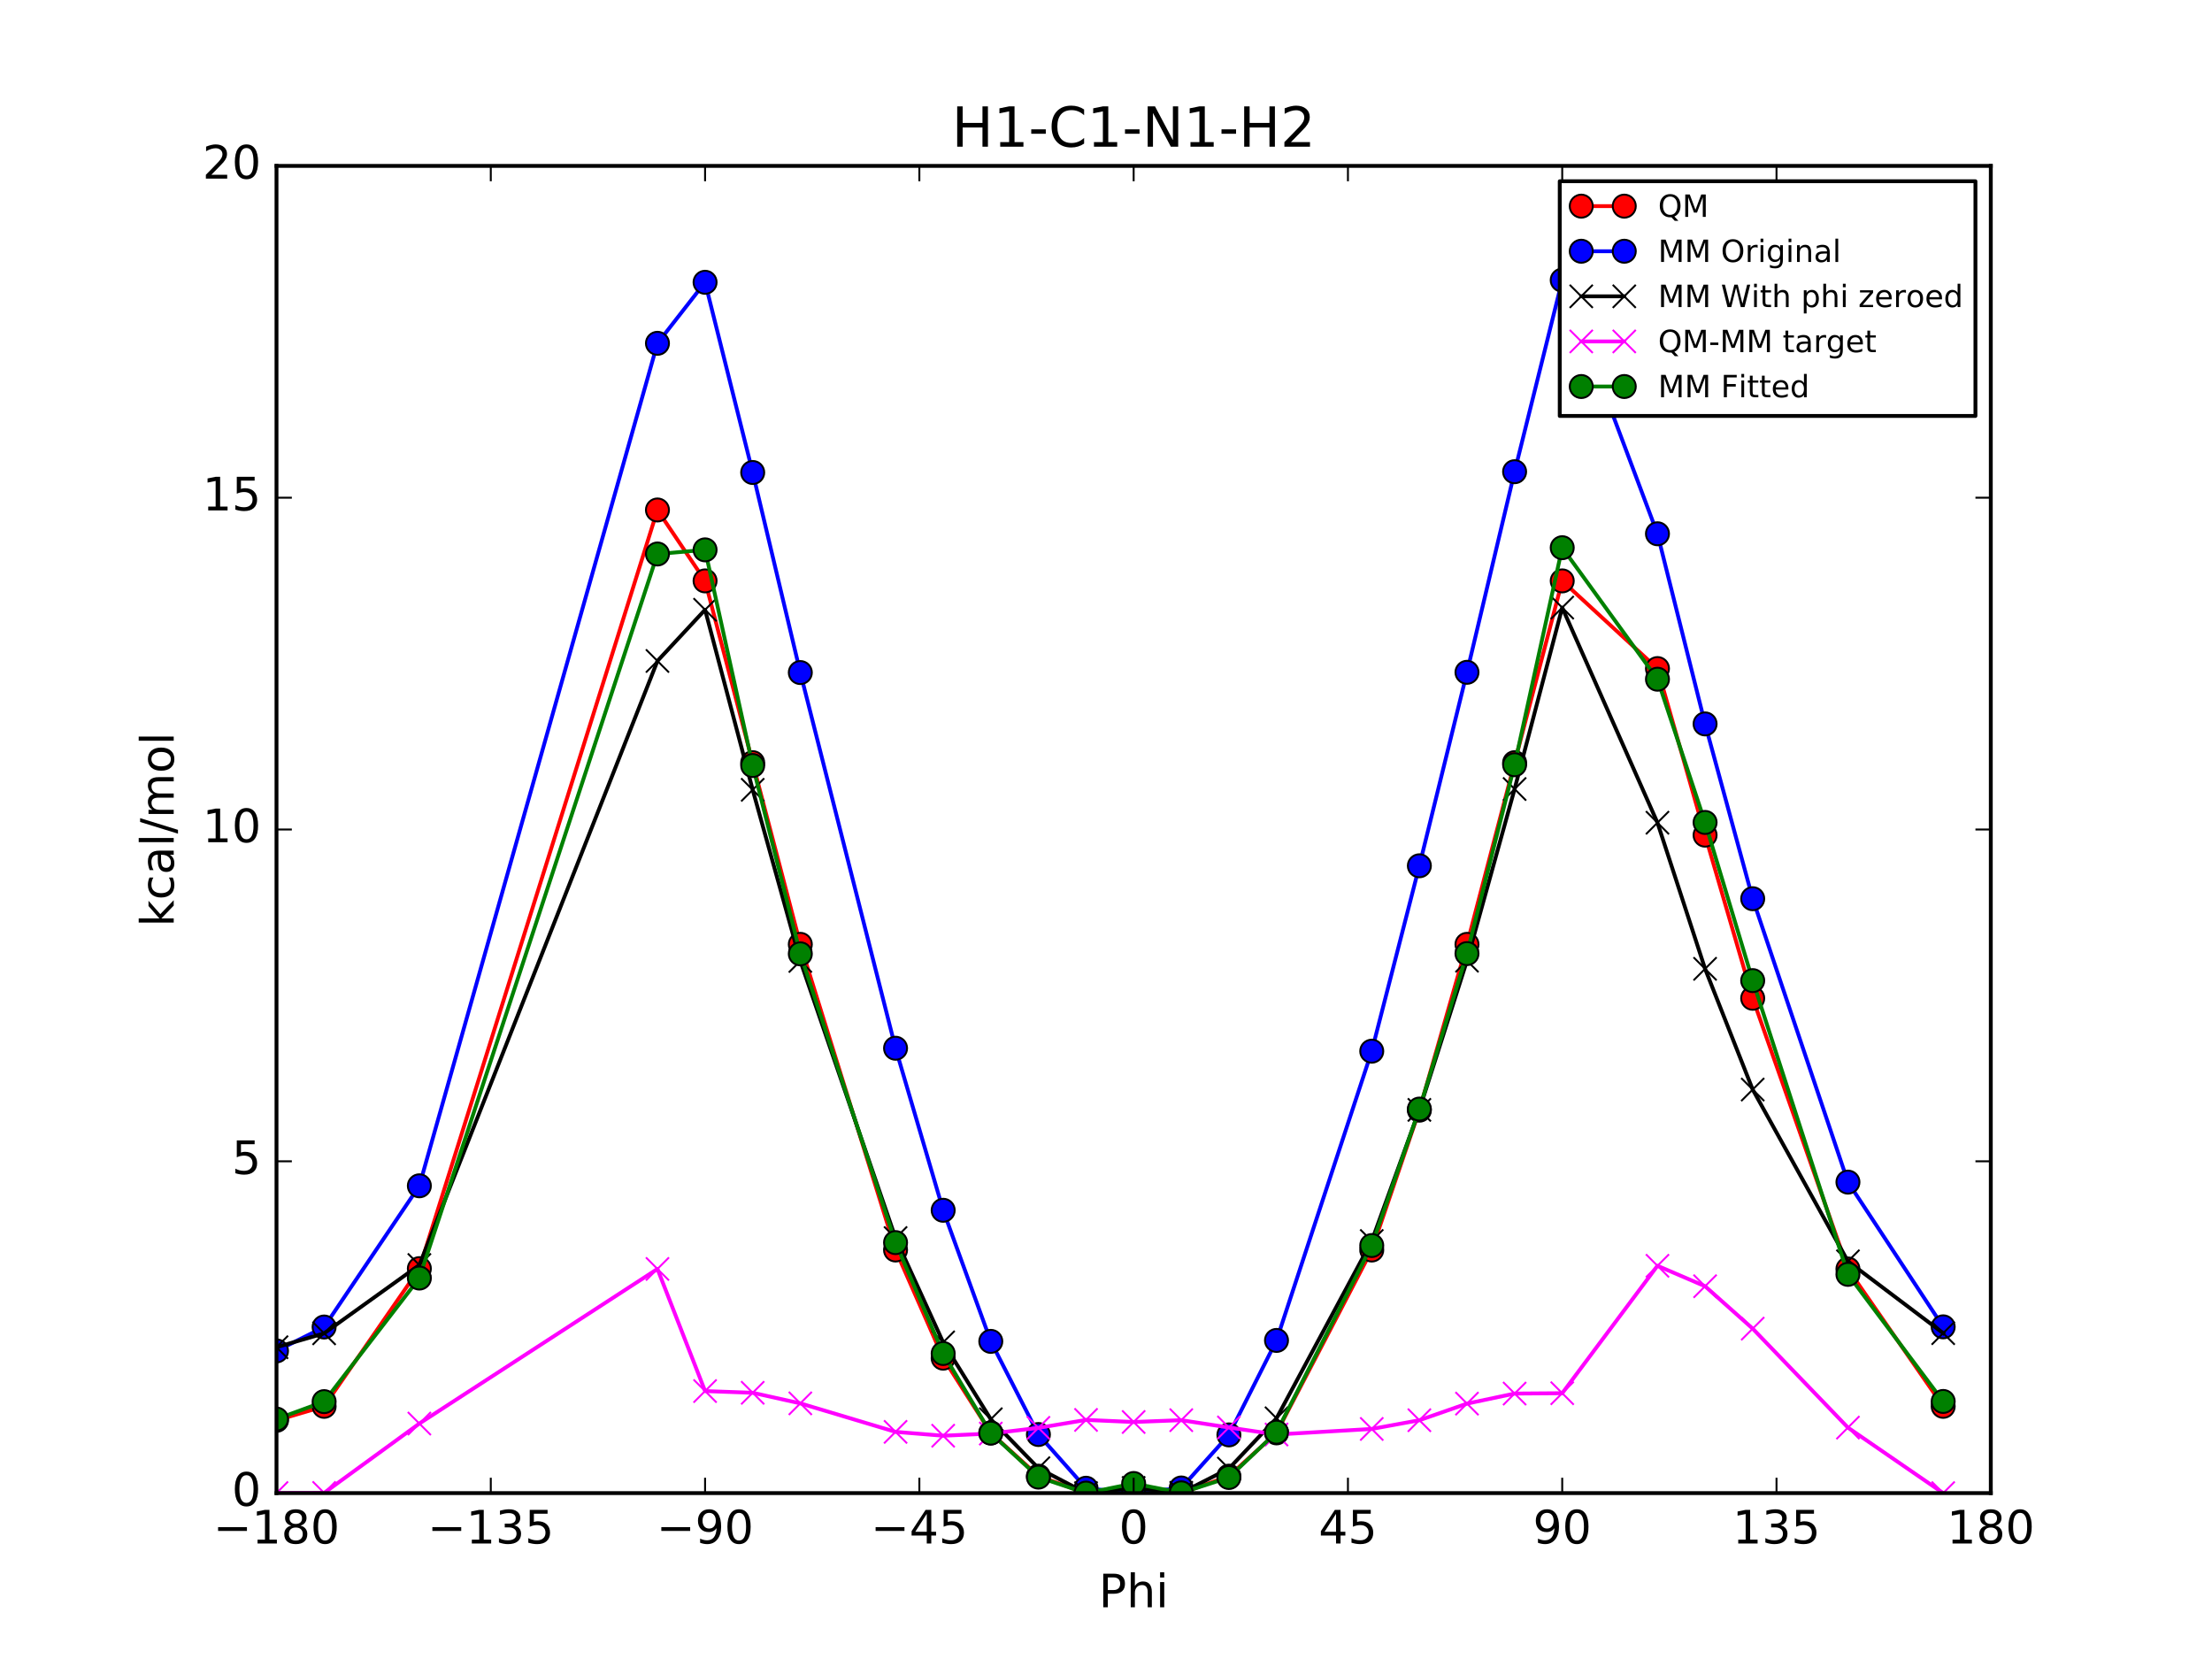 <?xml version="1.0" encoding="utf-8" standalone="no"?>
<!DOCTYPE svg PUBLIC "-//W3C//DTD SVG 1.1//EN"
  "http://www.w3.org/Graphics/SVG/1.1/DTD/svg11.dtd">
<!-- Created with matplotlib (http://matplotlib.org/) -->
<svg height="432pt" version="1.1" viewBox="0 0 576 432" width="576pt" xmlns="http://www.w3.org/2000/svg" xmlns:xlink="http://www.w3.org/1999/xlink">
 <defs>
  <style type="text/css">
*{stroke-linecap:butt;stroke-linejoin:round;stroke-miterlimit:100000;}
  </style>
 </defs>
 <g id="figure_1">
  <g id="patch_1">
   <path d="M 0 432 
L 576 432 
L 576 0 
L 0 0 
z
" style="fill:#ffffff;"/>
  </g>
  <g id="axes_1">
   <g id="patch_2">
    <path d="M 72 388.8 
L 518.4 388.8 
L 518.4 43.2 
L 72 43.2 
z
" style="fill:#ffffff;"/>
   </g>
   <g id="line2d_1">
    <path clip-path="url(#p1dbfffe8c0)" d="M 72 369.857 
L 84.4 366.207 
L 109.2 330.35 
L 171.2 132.796 
L 183.6 151.264 
L 196 198.597 
L 208.4 245.908 
L 233.2 325.498 
L 245.6 353.663 
L 258 373.119 
L 270.4 384.389 
L 282.8 388.799 
L 295.2 387.989 
L 307.6 388.8 
L 320 384.388 
L 332.4 373.119 
L 357.2 325.505 
L 369.6 289.088 
L 382 245.909 
L 394.4 198.597 
L 406.8 151.265 
L 431.6 174.097 
L 444 217.469 
L 456.4 259.947 
L 481.2 330.441 
L 506 366.207 
" style="fill:none;stroke:#ff0000;stroke-linecap:square;"/>
    <defs>
     <path d="M 0 3 
C 0.796 3 1.559 2.684 2.121 2.121 
C 2.684 1.559 3 0.796 3 0 
C 3 -0.796 2.684 -1.559 2.121 -2.121 
C 1.559 -2.684 0.796 -3 0 -3 
C -0.796 -3 -1.559 -2.684 -2.121 -2.121 
C -2.684 -1.559 -3 -0.796 -3 0 
C -3 0.796 -2.684 1.559 -2.121 2.121 
C -1.559 2.684 -0.796 3 0 3 
z
" id="m403d4236dc" style="stroke:#000000;stroke-width:0.5;"/>
    </defs>
    <g clip-path="url(#p1dbfffe8c0)">
     <use style="fill:#ff0000;stroke:#000000;stroke-width:0.5;" x="72" xlink:href="#m403d4236dc" y="369.857"/>
     <use style="fill:#ff0000;stroke:#000000;stroke-width:0.5;" x="84.4" xlink:href="#m403d4236dc" y="366.207"/>
     <use style="fill:#ff0000;stroke:#000000;stroke-width:0.5;" x="109.2" xlink:href="#m403d4236dc" y="330.35"/>
     <use style="fill:#ff0000;stroke:#000000;stroke-width:0.5;" x="171.2" xlink:href="#m403d4236dc" y="132.796"/>
     <use style="fill:#ff0000;stroke:#000000;stroke-width:0.5;" x="183.6" xlink:href="#m403d4236dc" y="151.264"/>
     <use style="fill:#ff0000;stroke:#000000;stroke-width:0.5;" x="196" xlink:href="#m403d4236dc" y="198.597"/>
     <use style="fill:#ff0000;stroke:#000000;stroke-width:0.5;" x="208.4" xlink:href="#m403d4236dc" y="245.908"/>
     <use style="fill:#ff0000;stroke:#000000;stroke-width:0.5;" x="233.2" xlink:href="#m403d4236dc" y="325.498"/>
     <use style="fill:#ff0000;stroke:#000000;stroke-width:0.5;" x="245.6" xlink:href="#m403d4236dc" y="353.663"/>
     <use style="fill:#ff0000;stroke:#000000;stroke-width:0.5;" x="258" xlink:href="#m403d4236dc" y="373.119"/>
     <use style="fill:#ff0000;stroke:#000000;stroke-width:0.5;" x="270.4" xlink:href="#m403d4236dc" y="384.389"/>
     <use style="fill:#ff0000;stroke:#000000;stroke-width:0.5;" x="282.8" xlink:href="#m403d4236dc" y="388.799"/>
     <use style="fill:#ff0000;stroke:#000000;stroke-width:0.5;" x="295.2" xlink:href="#m403d4236dc" y="387.989"/>
     <use style="fill:#ff0000;stroke:#000000;stroke-width:0.5;" x="307.6" xlink:href="#m403d4236dc" y="388.8"/>
     <use style="fill:#ff0000;stroke:#000000;stroke-width:0.5;" x="320" xlink:href="#m403d4236dc" y="384.388"/>
     <use style="fill:#ff0000;stroke:#000000;stroke-width:0.5;" x="332.4" xlink:href="#m403d4236dc" y="373.119"/>
     <use style="fill:#ff0000;stroke:#000000;stroke-width:0.5;" x="357.2" xlink:href="#m403d4236dc" y="325.505"/>
     <use style="fill:#ff0000;stroke:#000000;stroke-width:0.5;" x="369.6" xlink:href="#m403d4236dc" y="289.088"/>
     <use style="fill:#ff0000;stroke:#000000;stroke-width:0.5;" x="382" xlink:href="#m403d4236dc" y="245.909"/>
     <use style="fill:#ff0000;stroke:#000000;stroke-width:0.5;" x="394.4" xlink:href="#m403d4236dc" y="198.597"/>
     <use style="fill:#ff0000;stroke:#000000;stroke-width:0.5;" x="406.8" xlink:href="#m403d4236dc" y="151.265"/>
     <use style="fill:#ff0000;stroke:#000000;stroke-width:0.5;" x="431.6" xlink:href="#m403d4236dc" y="174.097"/>
     <use style="fill:#ff0000;stroke:#000000;stroke-width:0.5;" x="444" xlink:href="#m403d4236dc" y="217.469"/>
     <use style="fill:#ff0000;stroke:#000000;stroke-width:0.5;" x="456.4" xlink:href="#m403d4236dc" y="259.947"/>
     <use style="fill:#ff0000;stroke:#000000;stroke-width:0.5;" x="481.2" xlink:href="#m403d4236dc" y="330.441"/>
     <use style="fill:#ff0000;stroke:#000000;stroke-width:0.5;" x="506" xlink:href="#m403d4236dc" y="366.207"/>
    </g>
   </g>
   <g id="line2d_2">
    <path clip-path="url(#p1dbfffe8c0)" d="M 72 351.775 
L 84.4 345.552 
L 109.2 308.781 
L 171.2 89.398 
L 183.6 73.506 
L 196 123.034 
L 208.4 175.131 
L 233.2 272.959 
L 245.6 315.153 
L 258 349.29 
L 270.4 373.545 
L 282.8 387.532 
L 295.2 388.8 
L 307.6 387.468 
L 320 373.645 
L 332.4 349.044 
L 357.2 273.724 
L 369.6 225.449 
L 382 175.065 
L 394.4 122.832 
L 406.8 72.948 
L 431.6 138.991 
L 444 188.507 
L 456.4 234.022 
L 481.2 307.82 
L 506 345.508 
" style="fill:none;stroke:#0000ff;stroke-linecap:square;"/>
    <defs>
     <path d="M 0 3 
C 0.796 3 1.559 2.684 2.121 2.121 
C 2.684 1.559 3 0.796 3 0 
C 3 -0.796 2.684 -1.559 2.121 -2.121 
C 1.559 -2.684 0.796 -3 0 -3 
C -0.796 -3 -1.559 -2.684 -2.121 -2.121 
C -2.684 -1.559 -3 -0.796 -3 0 
C -3 0.796 -2.684 1.559 -2.121 2.121 
C -1.559 2.684 -0.796 3 0 3 
z
" id="mfca1632bc9" style="stroke:#000000;stroke-width:0.5;"/>
    </defs>
    <g clip-path="url(#p1dbfffe8c0)">
     <use style="fill:#0000ff;stroke:#000000;stroke-width:0.5;" x="72" xlink:href="#mfca1632bc9" y="351.775"/>
     <use style="fill:#0000ff;stroke:#000000;stroke-width:0.5;" x="84.4" xlink:href="#mfca1632bc9" y="345.552"/>
     <use style="fill:#0000ff;stroke:#000000;stroke-width:0.5;" x="109.2" xlink:href="#mfca1632bc9" y="308.781"/>
     <use style="fill:#0000ff;stroke:#000000;stroke-width:0.5;" x="171.2" xlink:href="#mfca1632bc9" y="89.398"/>
     <use style="fill:#0000ff;stroke:#000000;stroke-width:0.5;" x="183.6" xlink:href="#mfca1632bc9" y="73.506"/>
     <use style="fill:#0000ff;stroke:#000000;stroke-width:0.5;" x="196" xlink:href="#mfca1632bc9" y="123.034"/>
     <use style="fill:#0000ff;stroke:#000000;stroke-width:0.5;" x="208.4" xlink:href="#mfca1632bc9" y="175.131"/>
     <use style="fill:#0000ff;stroke:#000000;stroke-width:0.5;" x="233.2" xlink:href="#mfca1632bc9" y="272.959"/>
     <use style="fill:#0000ff;stroke:#000000;stroke-width:0.5;" x="245.6" xlink:href="#mfca1632bc9" y="315.153"/>
     <use style="fill:#0000ff;stroke:#000000;stroke-width:0.5;" x="258" xlink:href="#mfca1632bc9" y="349.29"/>
     <use style="fill:#0000ff;stroke:#000000;stroke-width:0.5;" x="270.4" xlink:href="#mfca1632bc9" y="373.545"/>
     <use style="fill:#0000ff;stroke:#000000;stroke-width:0.5;" x="282.8" xlink:href="#mfca1632bc9" y="387.532"/>
     <use style="fill:#0000ff;stroke:#000000;stroke-width:0.5;" x="295.2" xlink:href="#mfca1632bc9" y="388.8"/>
     <use style="fill:#0000ff;stroke:#000000;stroke-width:0.5;" x="307.6" xlink:href="#mfca1632bc9" y="387.468"/>
     <use style="fill:#0000ff;stroke:#000000;stroke-width:0.5;" x="320" xlink:href="#mfca1632bc9" y="373.645"/>
     <use style="fill:#0000ff;stroke:#000000;stroke-width:0.5;" x="332.4" xlink:href="#mfca1632bc9" y="349.044"/>
     <use style="fill:#0000ff;stroke:#000000;stroke-width:0.5;" x="357.2" xlink:href="#mfca1632bc9" y="273.724"/>
     <use style="fill:#0000ff;stroke:#000000;stroke-width:0.5;" x="369.6" xlink:href="#mfca1632bc9" y="225.449"/>
     <use style="fill:#0000ff;stroke:#000000;stroke-width:0.5;" x="382" xlink:href="#mfca1632bc9" y="175.065"/>
     <use style="fill:#0000ff;stroke:#000000;stroke-width:0.5;" x="394.4" xlink:href="#mfca1632bc9" y="122.832"/>
     <use style="fill:#0000ff;stroke:#000000;stroke-width:0.5;" x="406.8" xlink:href="#mfca1632bc9" y="72.948"/>
     <use style="fill:#0000ff;stroke:#000000;stroke-width:0.5;" x="431.6" xlink:href="#mfca1632bc9" y="138.991"/>
     <use style="fill:#0000ff;stroke:#000000;stroke-width:0.5;" x="444" xlink:href="#mfca1632bc9" y="188.507"/>
     <use style="fill:#0000ff;stroke:#000000;stroke-width:0.5;" x="456.4" xlink:href="#mfca1632bc9" y="234.022"/>
     <use style="fill:#0000ff;stroke:#000000;stroke-width:0.5;" x="481.2" xlink:href="#mfca1632bc9" y="307.82"/>
     <use style="fill:#0000ff;stroke:#000000;stroke-width:0.5;" x="506" xlink:href="#mfca1632bc9" y="345.508"/>
    </g>
   </g>
   <g id="line2d_3">
    <path clip-path="url(#p1dbfffe8c0)" d="M 72 350.817 
L 84.4 347.198 
L 109.2 329.406 
L 171.2 172.112 
L 183.6 158.78 
L 196 205.666 
L 208.4 250.222 
L 233.2 322.388 
L 245.6 349.551 
L 258 369.57 
L 270.4 382.319 
L 282.8 388.8 
L 295.2 387.45 
L 307.6 388.736 
L 320 382.419 
L 332.4 369.324 
L 357.2 323.154 
L 369.6 289.01 
L 382 250.157 
L 394.4 205.463 
L 406.8 158.22 
L 431.6 214.232 
L 444 252.28 
L 456.4 283.718 
L 481.2 328.444 
L 506 347.153 
" style="fill:none;stroke:#000000;stroke-linecap:square;"/>
    <defs>
     <path d="M -3 3 
L 3 -3 
M -3 -3 
L 3 3 
" id="mbd83444521" style="stroke:#000000;stroke-width:0.5;"/>
    </defs>
    <g clip-path="url(#p1dbfffe8c0)">
     <use style="stroke:#000000;stroke-width:0.5;" x="72" xlink:href="#mbd83444521" y="350.817"/>
     <use style="stroke:#000000;stroke-width:0.5;" x="84.4" xlink:href="#mbd83444521" y="347.198"/>
     <use style="stroke:#000000;stroke-width:0.5;" x="109.2" xlink:href="#mbd83444521" y="329.406"/>
     <use style="stroke:#000000;stroke-width:0.5;" x="171.2" xlink:href="#mbd83444521" y="172.112"/>
     <use style="stroke:#000000;stroke-width:0.5;" x="183.6" xlink:href="#mbd83444521" y="158.78"/>
     <use style="stroke:#000000;stroke-width:0.5;" x="196" xlink:href="#mbd83444521" y="205.666"/>
     <use style="stroke:#000000;stroke-width:0.5;" x="208.4" xlink:href="#mbd83444521" y="250.222"/>
     <use style="stroke:#000000;stroke-width:0.5;" x="233.2" xlink:href="#mbd83444521" y="322.388"/>
     <use style="stroke:#000000;stroke-width:0.5;" x="245.6" xlink:href="#mbd83444521" y="349.551"/>
     <use style="stroke:#000000;stroke-width:0.5;" x="258" xlink:href="#mbd83444521" y="369.57"/>
     <use style="stroke:#000000;stroke-width:0.5;" x="270.4" xlink:href="#mbd83444521" y="382.319"/>
     <use style="stroke:#000000;stroke-width:0.5;" x="282.8" xlink:href="#mbd83444521" y="388.8"/>
     <use style="stroke:#000000;stroke-width:0.5;" x="295.2" xlink:href="#mbd83444521" y="387.45"/>
     <use style="stroke:#000000;stroke-width:0.5;" x="307.6" xlink:href="#mbd83444521" y="388.736"/>
     <use style="stroke:#000000;stroke-width:0.5;" x="320" xlink:href="#mbd83444521" y="382.419"/>
     <use style="stroke:#000000;stroke-width:0.5;" x="332.4" xlink:href="#mbd83444521" y="369.324"/>
     <use style="stroke:#000000;stroke-width:0.5;" x="357.2" xlink:href="#mbd83444521" y="323.154"/>
     <use style="stroke:#000000;stroke-width:0.5;" x="369.6" xlink:href="#mbd83444521" y="289.01"/>
     <use style="stroke:#000000;stroke-width:0.5;" x="382" xlink:href="#mbd83444521" y="250.157"/>
     <use style="stroke:#000000;stroke-width:0.5;" x="394.4" xlink:href="#mbd83444521" y="205.463"/>
     <use style="stroke:#000000;stroke-width:0.5;" x="406.8" xlink:href="#mbd83444521" y="158.22"/>
     <use style="stroke:#000000;stroke-width:0.5;" x="431.6" xlink:href="#mbd83444521" y="214.232"/>
     <use style="stroke:#000000;stroke-width:0.5;" x="444" xlink:href="#mbd83444521" y="252.28"/>
     <use style="stroke:#000000;stroke-width:0.5;" x="456.4" xlink:href="#mbd83444521" y="283.718"/>
     <use style="stroke:#000000;stroke-width:0.5;" x="481.2" xlink:href="#mbd83444521" y="328.444"/>
     <use style="stroke:#000000;stroke-width:0.5;" x="506" xlink:href="#mbd83444521" y="347.153"/>
    </g>
   </g>
   <g id="line2d_4">
    <path clip-path="url(#p1dbfffe8c0)" d="M 72 388.786 
L 84.4 388.756 
L 109.2 370.69 
L 171.2 330.43 
L 183.6 362.231 
L 196 362.677 
L 208.4 365.432 
L 233.2 372.856 
L 245.6 373.858 
L 258 373.296 
L 270.4 371.816 
L 282.8 369.745 
L 295.2 370.285 
L 307.6 369.811 
L 320 371.715 
L 332.4 373.542 
L 357.2 372.097 
L 369.6 369.823 
L 382 365.499 
L 394.4 362.881 
L 406.8 362.791 
L 431.6 329.61 
L 444 334.934 
L 456.4 345.975 
L 481.2 371.744 
L 506 388.8 
" style="fill:none;stroke:#ff00ff;stroke-linecap:square;"/>
    <defs>
     <path d="M -3 3 
L 3 -3 
M -3 -3 
L 3 3 
" id="m1d56e1fe4a" style="stroke:#ff00ff;stroke-width:0.5;"/>
    </defs>
    <g clip-path="url(#p1dbfffe8c0)">
     <use style="fill:#ff00ff;stroke:#ff00ff;stroke-width:0.5;" x="72" xlink:href="#m1d56e1fe4a" y="388.786"/>
     <use style="fill:#ff00ff;stroke:#ff00ff;stroke-width:0.5;" x="84.4" xlink:href="#m1d56e1fe4a" y="388.756"/>
     <use style="fill:#ff00ff;stroke:#ff00ff;stroke-width:0.5;" x="109.2" xlink:href="#m1d56e1fe4a" y="370.69"/>
     <use style="fill:#ff00ff;stroke:#ff00ff;stroke-width:0.5;" x="171.2" xlink:href="#m1d56e1fe4a" y="330.43"/>
     <use style="fill:#ff00ff;stroke:#ff00ff;stroke-width:0.5;" x="183.6" xlink:href="#m1d56e1fe4a" y="362.231"/>
     <use style="fill:#ff00ff;stroke:#ff00ff;stroke-width:0.5;" x="196" xlink:href="#m1d56e1fe4a" y="362.677"/>
     <use style="fill:#ff00ff;stroke:#ff00ff;stroke-width:0.5;" x="208.4" xlink:href="#m1d56e1fe4a" y="365.432"/>
     <use style="fill:#ff00ff;stroke:#ff00ff;stroke-width:0.5;" x="233.2" xlink:href="#m1d56e1fe4a" y="372.856"/>
     <use style="fill:#ff00ff;stroke:#ff00ff;stroke-width:0.5;" x="245.6" xlink:href="#m1d56e1fe4a" y="373.858"/>
     <use style="fill:#ff00ff;stroke:#ff00ff;stroke-width:0.5;" x="258" xlink:href="#m1d56e1fe4a" y="373.296"/>
     <use style="fill:#ff00ff;stroke:#ff00ff;stroke-width:0.5;" x="270.4" xlink:href="#m1d56e1fe4a" y="371.816"/>
     <use style="fill:#ff00ff;stroke:#ff00ff;stroke-width:0.5;" x="282.8" xlink:href="#m1d56e1fe4a" y="369.745"/>
     <use style="fill:#ff00ff;stroke:#ff00ff;stroke-width:0.5;" x="295.2" xlink:href="#m1d56e1fe4a" y="370.285"/>
     <use style="fill:#ff00ff;stroke:#ff00ff;stroke-width:0.5;" x="307.6" xlink:href="#m1d56e1fe4a" y="369.811"/>
     <use style="fill:#ff00ff;stroke:#ff00ff;stroke-width:0.5;" x="320" xlink:href="#m1d56e1fe4a" y="371.715"/>
     <use style="fill:#ff00ff;stroke:#ff00ff;stroke-width:0.5;" x="332.4" xlink:href="#m1d56e1fe4a" y="373.542"/>
     <use style="fill:#ff00ff;stroke:#ff00ff;stroke-width:0.5;" x="357.2" xlink:href="#m1d56e1fe4a" y="372.097"/>
     <use style="fill:#ff00ff;stroke:#ff00ff;stroke-width:0.5;" x="369.6" xlink:href="#m1d56e1fe4a" y="369.823"/>
     <use style="fill:#ff00ff;stroke:#ff00ff;stroke-width:0.5;" x="382" xlink:href="#m1d56e1fe4a" y="365.499"/>
     <use style="fill:#ff00ff;stroke:#ff00ff;stroke-width:0.5;" x="394.4" xlink:href="#m1d56e1fe4a" y="362.881"/>
     <use style="fill:#ff00ff;stroke:#ff00ff;stroke-width:0.5;" x="406.8" xlink:href="#m1d56e1fe4a" y="362.791"/>
     <use style="fill:#ff00ff;stroke:#ff00ff;stroke-width:0.5;" x="431.6" xlink:href="#m1d56e1fe4a" y="329.61"/>
     <use style="fill:#ff00ff;stroke:#ff00ff;stroke-width:0.5;" x="444" xlink:href="#m1d56e1fe4a" y="334.934"/>
     <use style="fill:#ff00ff;stroke:#ff00ff;stroke-width:0.5;" x="456.4" xlink:href="#m1d56e1fe4a" y="345.975"/>
     <use style="fill:#ff00ff;stroke:#ff00ff;stroke-width:0.5;" x="481.2" xlink:href="#m1d56e1fe4a" y="371.744"/>
     <use style="fill:#ff00ff;stroke:#ff00ff;stroke-width:0.5;" x="506" xlink:href="#m1d56e1fe4a" y="388.8"/>
    </g>
   </g>
   <g id="line2d_5">
    <path clip-path="url(#p1dbfffe8c0)" d="M 72 369.524 
L 84.4 364.978 
L 109.2 332.803 
L 171.2 144.259 
L 183.6 143.181 
L 196 199.34 
L 208.4 248.379 
L 233.2 323.569 
L 245.6 352.453 
L 258 373.183 
L 270.4 384.636 
L 282.8 388.8 
L 295.2 386.301 
L 307.6 388.736 
L 320 384.737 
L 332.4 372.937 
L 357.2 324.335 
L 369.6 288.801 
L 382 248.313 
L 394.4 199.137 
L 406.8 142.621 
L 431.6 176.865 
L 444 214.161 
L 456.4 255.347 
L 481.2 331.841 
L 506 364.934 
" style="fill:none;stroke:#008000;stroke-linecap:square;"/>
    <defs>
     <path d="M 0 3 
C 0.796 3 1.559 2.684 2.121 2.121 
C 2.684 1.559 3 0.796 3 0 
C 3 -0.796 2.684 -1.559 2.121 -2.121 
C 1.559 -2.684 0.796 -3 0 -3 
C -0.796 -3 -1.559 -2.684 -2.121 -2.121 
C -2.684 -1.559 -3 -0.796 -3 0 
C -3 0.796 -2.684 1.559 -2.121 2.121 
C -1.559 2.684 -0.796 3 0 3 
z
" id="md5aa47983d" style="stroke:#000000;stroke-width:0.5;"/>
    </defs>
    <g clip-path="url(#p1dbfffe8c0)">
     <use style="fill:#008000;stroke:#000000;stroke-width:0.5;" x="72" xlink:href="#md5aa47983d" y="369.524"/>
     <use style="fill:#008000;stroke:#000000;stroke-width:0.5;" x="84.4" xlink:href="#md5aa47983d" y="364.978"/>
     <use style="fill:#008000;stroke:#000000;stroke-width:0.5;" x="109.2" xlink:href="#md5aa47983d" y="332.803"/>
     <use style="fill:#008000;stroke:#000000;stroke-width:0.5;" x="171.2" xlink:href="#md5aa47983d" y="144.259"/>
     <use style="fill:#008000;stroke:#000000;stroke-width:0.5;" x="183.6" xlink:href="#md5aa47983d" y="143.181"/>
     <use style="fill:#008000;stroke:#000000;stroke-width:0.5;" x="196" xlink:href="#md5aa47983d" y="199.34"/>
     <use style="fill:#008000;stroke:#000000;stroke-width:0.5;" x="208.4" xlink:href="#md5aa47983d" y="248.379"/>
     <use style="fill:#008000;stroke:#000000;stroke-width:0.5;" x="233.2" xlink:href="#md5aa47983d" y="323.569"/>
     <use style="fill:#008000;stroke:#000000;stroke-width:0.5;" x="245.6" xlink:href="#md5aa47983d" y="352.453"/>
     <use style="fill:#008000;stroke:#000000;stroke-width:0.5;" x="258" xlink:href="#md5aa47983d" y="373.183"/>
     <use style="fill:#008000;stroke:#000000;stroke-width:0.5;" x="270.4" xlink:href="#md5aa47983d" y="384.636"/>
     <use style="fill:#008000;stroke:#000000;stroke-width:0.5;" x="282.8" xlink:href="#md5aa47983d" y="388.8"/>
     <use style="fill:#008000;stroke:#000000;stroke-width:0.5;" x="295.2" xlink:href="#md5aa47983d" y="386.301"/>
     <use style="fill:#008000;stroke:#000000;stroke-width:0.5;" x="307.6" xlink:href="#md5aa47983d" y="388.736"/>
     <use style="fill:#008000;stroke:#000000;stroke-width:0.5;" x="320" xlink:href="#md5aa47983d" y="384.737"/>
     <use style="fill:#008000;stroke:#000000;stroke-width:0.5;" x="332.4" xlink:href="#md5aa47983d" y="372.937"/>
     <use style="fill:#008000;stroke:#000000;stroke-width:0.5;" x="357.2" xlink:href="#md5aa47983d" y="324.335"/>
     <use style="fill:#008000;stroke:#000000;stroke-width:0.5;" x="369.6" xlink:href="#md5aa47983d" y="288.801"/>
     <use style="fill:#008000;stroke:#000000;stroke-width:0.5;" x="382" xlink:href="#md5aa47983d" y="248.313"/>
     <use style="fill:#008000;stroke:#000000;stroke-width:0.5;" x="394.4" xlink:href="#md5aa47983d" y="199.137"/>
     <use style="fill:#008000;stroke:#000000;stroke-width:0.5;" x="406.8" xlink:href="#md5aa47983d" y="142.621"/>
     <use style="fill:#008000;stroke:#000000;stroke-width:0.5;" x="431.6" xlink:href="#md5aa47983d" y="176.865"/>
     <use style="fill:#008000;stroke:#000000;stroke-width:0.5;" x="444" xlink:href="#md5aa47983d" y="214.161"/>
     <use style="fill:#008000;stroke:#000000;stroke-width:0.5;" x="456.4" xlink:href="#md5aa47983d" y="255.347"/>
     <use style="fill:#008000;stroke:#000000;stroke-width:0.5;" x="481.2" xlink:href="#md5aa47983d" y="331.841"/>
     <use style="fill:#008000;stroke:#000000;stroke-width:0.5;" x="506" xlink:href="#md5aa47983d" y="364.934"/>
    </g>
   </g>
   <g id="patch_3">
    <path d="M 518.4 388.8 
L 518.4 43.2 
" style="fill:none;stroke:#000000;stroke-linecap:square;stroke-linejoin:miter;"/>
   </g>
   <g id="patch_4">
    <path d="M 72 388.8 
L 72 43.2 
" style="fill:none;stroke:#000000;stroke-linecap:square;stroke-linejoin:miter;"/>
   </g>
   <g id="patch_5">
    <path d="M 72 43.2 
L 518.4 43.2 
" style="fill:none;stroke:#000000;stroke-linecap:square;stroke-linejoin:miter;"/>
   </g>
   <g id="patch_6">
    <path d="M 72 388.8 
L 518.4 388.8 
" style="fill:none;stroke:#000000;stroke-linecap:square;stroke-linejoin:miter;"/>
   </g>
   <g id="matplotlib.axis_1">
    <g id="xtick_1">
     <g id="line2d_6">
      <defs>
       <path d="M 0 0 
L 0 -4 
" id="mbd9bd51f71" style="stroke:#000000;stroke-width:0.5;"/>
      </defs>
      <g>
       <use style="stroke:#000000;stroke-width:0.5;" x="72.0" xlink:href="#mbd9bd51f71" y="388.8"/>
      </g>
     </g>
     <g id="line2d_7">
      <defs>
       <path d="M 0 0 
L 0 4 
" id="m9500b5d431" style="stroke:#000000;stroke-width:0.5;"/>
      </defs>
      <g>
       <use style="stroke:#000000;stroke-width:0.5;" x="72.0" xlink:href="#m9500b5d431" y="43.2"/>
      </g>
     </g>
     <g id="text_1">
      <!-- −180 -->
      <defs>
       <path d="M 31.781 34.625 
Q 24.75 34.625 20.719 30.859 
Q 16.703 27.094 16.703 20.516 
Q 16.703 13.922 20.719 10.156 
Q 24.75 6.391 31.781 6.391 
Q 38.812 6.391 42.859 10.172 
Q 46.922 13.969 46.922 20.516 
Q 46.922 27.094 42.891 30.859 
Q 38.875 34.625 31.781 34.625 
M 21.922 38.812 
Q 15.578 40.375 12.031 44.719 
Q 8.5 49.078 8.5 55.328 
Q 8.5 64.062 14.719 69.141 
Q 20.953 74.219 31.781 74.219 
Q 42.672 74.219 48.875 69.141 
Q 55.078 64.062 55.078 55.328 
Q 55.078 49.078 51.531 44.719 
Q 48 40.375 41.703 38.812 
Q 48.828 37.156 52.797 32.312 
Q 56.781 27.484 56.781 20.516 
Q 56.781 9.906 50.312 4.234 
Q 43.844 -1.422 31.781 -1.422 
Q 19.734 -1.422 13.25 4.234 
Q 6.781 9.906 6.781 20.516 
Q 6.781 27.484 10.781 32.312 
Q 14.797 37.156 21.922 38.812 
M 18.312 54.391 
Q 18.312 48.734 21.844 45.562 
Q 25.391 42.391 31.781 42.391 
Q 38.141 42.391 41.719 45.562 
Q 45.312 48.734 45.312 54.391 
Q 45.312 60.062 41.719 63.234 
Q 38.141 66.406 31.781 66.406 
Q 25.391 66.406 21.844 63.234 
Q 18.312 60.062 18.312 54.391 
" id="BitstreamVeraSans-Roman-38"/>
       <path d="M 10.594 35.5 
L 73.188 35.5 
L 73.188 27.203 
L 10.594 27.203 
z
" id="BitstreamVeraSans-Roman-2212"/>
       <path d="M 31.781 66.406 
Q 24.172 66.406 20.328 58.906 
Q 16.5 51.422 16.5 36.375 
Q 16.5 21.391 20.328 13.891 
Q 24.172 6.391 31.781 6.391 
Q 39.453 6.391 43.281 13.891 
Q 47.125 21.391 47.125 36.375 
Q 47.125 51.422 43.281 58.906 
Q 39.453 66.406 31.781 66.406 
M 31.781 74.219 
Q 44.047 74.219 50.516 64.516 
Q 56.984 54.828 56.984 36.375 
Q 56.984 17.969 50.516 8.266 
Q 44.047 -1.422 31.781 -1.422 
Q 19.531 -1.422 13.062 8.266 
Q 6.594 17.969 6.594 36.375 
Q 6.594 54.828 13.062 64.516 
Q 19.531 74.219 31.781 74.219 
" id="BitstreamVeraSans-Roman-30"/>
       <path d="M 12.406 8.297 
L 28.516 8.297 
L 28.516 63.922 
L 10.984 60.406 
L 10.984 69.391 
L 28.422 72.906 
L 38.281 72.906 
L 38.281 8.297 
L 54.391 8.297 
L 54.391 0 
L 12.406 0 
z
" id="BitstreamVeraSans-Roman-31"/>
      </defs>
      <g transform="translate(55.52 401.918)scale(0.12 -0.12)">
       <use xlink:href="#BitstreamVeraSans-Roman-2212"/>
       <use x="83.789" xlink:href="#BitstreamVeraSans-Roman-31"/>
       <use x="147.412" xlink:href="#BitstreamVeraSans-Roman-38"/>
       <use x="211.035" xlink:href="#BitstreamVeraSans-Roman-30"/>
      </g>
     </g>
    </g>
    <g id="xtick_2">
     <g id="line2d_8">
      <g>
       <use style="stroke:#000000;stroke-width:0.5;" x="127.8" xlink:href="#mbd9bd51f71" y="388.8"/>
      </g>
     </g>
     <g id="line2d_9">
      <g>
       <use style="stroke:#000000;stroke-width:0.5;" x="127.8" xlink:href="#m9500b5d431" y="43.2"/>
      </g>
     </g>
     <g id="text_2">
      <!-- −135 -->
      <defs>
       <path d="M 40.578 39.312 
Q 47.656 37.797 51.625 33 
Q 55.609 28.219 55.609 21.188 
Q 55.609 10.406 48.188 4.484 
Q 40.766 -1.422 27.094 -1.422 
Q 22.516 -1.422 17.656 -0.516 
Q 12.797 0.391 7.625 2.203 
L 7.625 11.719 
Q 11.719 9.328 16.594 8.109 
Q 21.484 6.891 26.812 6.891 
Q 36.078 6.891 40.938 10.547 
Q 45.797 14.203 45.797 21.188 
Q 45.797 27.641 41.281 31.266 
Q 36.766 34.906 28.719 34.906 
L 20.219 34.906 
L 20.219 43.016 
L 29.109 43.016 
Q 36.375 43.016 40.234 45.922 
Q 44.094 48.828 44.094 54.297 
Q 44.094 59.906 40.109 62.906 
Q 36.141 65.922 28.719 65.922 
Q 24.656 65.922 20.016 65.031 
Q 15.375 64.156 9.812 62.312 
L 9.812 71.094 
Q 15.438 72.656 20.344 73.438 
Q 25.25 74.219 29.594 74.219 
Q 40.828 74.219 47.359 69.109 
Q 53.906 64.016 53.906 55.328 
Q 53.906 49.266 50.438 45.094 
Q 46.969 40.922 40.578 39.312 
" id="BitstreamVeraSans-Roman-33"/>
       <path d="M 10.797 72.906 
L 49.516 72.906 
L 49.516 64.594 
L 19.828 64.594 
L 19.828 46.734 
Q 21.969 47.469 24.109 47.828 
Q 26.266 48.188 28.422 48.188 
Q 40.625 48.188 47.75 41.5 
Q 54.891 34.812 54.891 23.391 
Q 54.891 11.625 47.562 5.094 
Q 40.234 -1.422 26.906 -1.422 
Q 22.312 -1.422 17.547 -0.641 
Q 12.797 0.141 7.719 1.703 
L 7.719 11.625 
Q 12.109 9.234 16.797 8.062 
Q 21.484 6.891 26.703 6.891 
Q 35.156 6.891 40.078 11.328 
Q 45.016 15.766 45.016 23.391 
Q 45.016 31 40.078 35.438 
Q 35.156 39.891 26.703 39.891 
Q 22.75 39.891 18.812 39.016 
Q 14.891 38.141 10.797 36.281 
z
" id="BitstreamVeraSans-Roman-35"/>
      </defs>
      <g transform="translate(111.32 401.918)scale(0.12 -0.12)">
       <use xlink:href="#BitstreamVeraSans-Roman-2212"/>
       <use x="83.789" xlink:href="#BitstreamVeraSans-Roman-31"/>
       <use x="147.412" xlink:href="#BitstreamVeraSans-Roman-33"/>
       <use x="211.035" xlink:href="#BitstreamVeraSans-Roman-35"/>
      </g>
     </g>
    </g>
    <g id="xtick_3">
     <g id="line2d_10">
      <g>
       <use style="stroke:#000000;stroke-width:0.5;" x="183.6" xlink:href="#mbd9bd51f71" y="388.8"/>
      </g>
     </g>
     <g id="line2d_11">
      <g>
       <use style="stroke:#000000;stroke-width:0.5;" x="183.6" xlink:href="#m9500b5d431" y="43.2"/>
      </g>
     </g>
     <g id="text_3">
      <!-- −90 -->
      <defs>
       <path d="M 10.984 1.516 
L 10.984 10.5 
Q 14.703 8.734 18.5 7.812 
Q 22.312 6.891 25.984 6.891 
Q 35.75 6.891 40.891 13.453 
Q 46.047 20.016 46.781 33.406 
Q 43.953 29.203 39.594 26.953 
Q 35.25 24.703 29.984 24.703 
Q 19.047 24.703 12.672 31.312 
Q 6.297 37.938 6.297 49.422 
Q 6.297 60.641 12.938 67.422 
Q 19.578 74.219 30.609 74.219 
Q 43.266 74.219 49.922 64.516 
Q 56.594 54.828 56.594 36.375 
Q 56.594 19.141 48.406 8.859 
Q 40.234 -1.422 26.422 -1.422 
Q 22.703 -1.422 18.891 -0.688 
Q 15.094 0.047 10.984 1.516 
M 30.609 32.422 
Q 37.25 32.422 41.125 36.953 
Q 45.016 41.5 45.016 49.422 
Q 45.016 57.281 41.125 61.844 
Q 37.25 66.406 30.609 66.406 
Q 23.969 66.406 20.094 61.844 
Q 16.219 57.281 16.219 49.422 
Q 16.219 41.5 20.094 36.953 
Q 23.969 32.422 30.609 32.422 
" id="BitstreamVeraSans-Roman-39"/>
      </defs>
      <g transform="translate(170.937 401.918)scale(0.12 -0.12)">
       <use xlink:href="#BitstreamVeraSans-Roman-2212"/>
       <use x="83.789" xlink:href="#BitstreamVeraSans-Roman-39"/>
       <use x="147.412" xlink:href="#BitstreamVeraSans-Roman-30"/>
      </g>
     </g>
    </g>
    <g id="xtick_4">
     <g id="line2d_12">
      <g>
       <use style="stroke:#000000;stroke-width:0.5;" x="239.4" xlink:href="#mbd9bd51f71" y="388.8"/>
      </g>
     </g>
     <g id="line2d_13">
      <g>
       <use style="stroke:#000000;stroke-width:0.5;" x="239.4" xlink:href="#m9500b5d431" y="43.2"/>
      </g>
     </g>
     <g id="text_4">
      <!-- −45 -->
      <defs>
       <path d="M 37.797 64.312 
L 12.891 25.391 
L 37.797 25.391 
z
M 35.203 72.906 
L 47.609 72.906 
L 47.609 25.391 
L 58.016 25.391 
L 58.016 17.188 
L 47.609 17.188 
L 47.609 0 
L 37.797 0 
L 37.797 17.188 
L 4.891 17.188 
L 4.891 26.703 
z
" id="BitstreamVeraSans-Roman-34"/>
      </defs>
      <g transform="translate(226.737 401.918)scale(0.12 -0.12)">
       <use xlink:href="#BitstreamVeraSans-Roman-2212"/>
       <use x="83.789" xlink:href="#BitstreamVeraSans-Roman-34"/>
       <use x="147.412" xlink:href="#BitstreamVeraSans-Roman-35"/>
      </g>
     </g>
    </g>
    <g id="xtick_5">
     <g id="line2d_14">
      <g>
       <use style="stroke:#000000;stroke-width:0.5;" x="295.2" xlink:href="#mbd9bd51f71" y="388.8"/>
      </g>
     </g>
     <g id="line2d_15">
      <g>
       <use style="stroke:#000000;stroke-width:0.5;" x="295.2" xlink:href="#m9500b5d431" y="43.2"/>
      </g>
     </g>
     <g id="text_5">
      <!-- 0 -->
      <g transform="translate(291.382 401.918)scale(0.12 -0.12)">
       <use xlink:href="#BitstreamVeraSans-Roman-30"/>
      </g>
     </g>
    </g>
    <g id="xtick_6">
     <g id="line2d_16">
      <g>
       <use style="stroke:#000000;stroke-width:0.5;" x="351.0" xlink:href="#mbd9bd51f71" y="388.8"/>
      </g>
     </g>
     <g id="line2d_17">
      <g>
       <use style="stroke:#000000;stroke-width:0.5;" x="351.0" xlink:href="#m9500b5d431" y="43.2"/>
      </g>
     </g>
     <g id="text_6">
      <!-- 45 -->
      <g transform="translate(343.365 401.918)scale(0.12 -0.12)">
       <use xlink:href="#BitstreamVeraSans-Roman-34"/>
       <use x="63.623" xlink:href="#BitstreamVeraSans-Roman-35"/>
      </g>
     </g>
    </g>
    <g id="xtick_7">
     <g id="line2d_18">
      <g>
       <use style="stroke:#000000;stroke-width:0.5;" x="406.8" xlink:href="#mbd9bd51f71" y="388.8"/>
      </g>
     </g>
     <g id="line2d_19">
      <g>
       <use style="stroke:#000000;stroke-width:0.5;" x="406.8" xlink:href="#m9500b5d431" y="43.2"/>
      </g>
     </g>
     <g id="text_7">
      <!-- 90 -->
      <g transform="translate(399.165 401.918)scale(0.12 -0.12)">
       <use xlink:href="#BitstreamVeraSans-Roman-39"/>
       <use x="63.623" xlink:href="#BitstreamVeraSans-Roman-30"/>
      </g>
     </g>
    </g>
    <g id="xtick_8">
     <g id="line2d_20">
      <g>
       <use style="stroke:#000000;stroke-width:0.5;" x="462.6" xlink:href="#mbd9bd51f71" y="388.8"/>
      </g>
     </g>
     <g id="line2d_21">
      <g>
       <use style="stroke:#000000;stroke-width:0.5;" x="462.6" xlink:href="#m9500b5d431" y="43.2"/>
      </g>
     </g>
     <g id="text_8">
      <!-- 135 -->
      <g transform="translate(451.147 401.918)scale(0.12 -0.12)">
       <use xlink:href="#BitstreamVeraSans-Roman-31"/>
       <use x="63.623" xlink:href="#BitstreamVeraSans-Roman-33"/>
       <use x="127.246" xlink:href="#BitstreamVeraSans-Roman-35"/>
      </g>
     </g>
    </g>
    <g id="xtick_9">
     <g id="line2d_22">
      <g>
       <use style="stroke:#000000;stroke-width:0.5;" x="518.4" xlink:href="#mbd9bd51f71" y="388.8"/>
      </g>
     </g>
     <g id="line2d_23">
      <g>
       <use style="stroke:#000000;stroke-width:0.5;" x="518.4" xlink:href="#m9500b5d431" y="43.2"/>
      </g>
     </g>
     <g id="text_9">
      <!-- 180 -->
      <g transform="translate(506.947 401.918)scale(0.12 -0.12)">
       <use xlink:href="#BitstreamVeraSans-Roman-31"/>
       <use x="63.623" xlink:href="#BitstreamVeraSans-Roman-38"/>
       <use x="127.246" xlink:href="#BitstreamVeraSans-Roman-30"/>
      </g>
     </g>
    </g>
    <g id="text_10">
     <!-- Phi -->
     <defs>
      <path d="M 54.891 33.016 
L 54.891 0 
L 45.906 0 
L 45.906 32.719 
Q 45.906 40.484 42.875 44.328 
Q 39.844 48.188 33.797 48.188 
Q 26.516 48.188 22.312 43.547 
Q 18.109 38.922 18.109 30.906 
L 18.109 0 
L 9.078 0 
L 9.078 75.984 
L 18.109 75.984 
L 18.109 46.188 
Q 21.344 51.125 25.703 53.562 
Q 30.078 56 35.797 56 
Q 45.219 56 50.047 50.172 
Q 54.891 44.344 54.891 33.016 
" id="BitstreamVeraSans-Roman-68"/>
      <path d="M 9.422 54.688 
L 18.406 54.688 
L 18.406 0 
L 9.422 0 
z
M 9.422 75.984 
L 18.406 75.984 
L 18.406 64.594 
L 9.422 64.594 
z
" id="BitstreamVeraSans-Roman-69"/>
      <path d="M 19.672 64.797 
L 19.672 37.406 
L 32.078 37.406 
Q 38.969 37.406 42.719 40.969 
Q 46.484 44.531 46.484 51.125 
Q 46.484 57.672 42.719 61.234 
Q 38.969 64.797 32.078 64.797 
z
M 9.812 72.906 
L 32.078 72.906 
Q 44.344 72.906 50.609 67.359 
Q 56.891 61.812 56.891 51.125 
Q 56.891 40.328 50.609 34.812 
Q 44.344 29.297 32.078 29.297 
L 19.672 29.297 
L 19.672 0 
L 9.812 0 
z
" id="BitstreamVeraSans-Roman-50"/>
     </defs>
     <g transform="translate(286.113 418.532)scale(0.12 -0.12)">
      <use xlink:href="#BitstreamVeraSans-Roman-50"/>
      <use x="60.303" xlink:href="#BitstreamVeraSans-Roman-68"/>
      <use x="123.682" xlink:href="#BitstreamVeraSans-Roman-69"/>
     </g>
    </g>
   </g>
   <g id="matplotlib.axis_2">
    <g id="ytick_1">
     <g id="line2d_24">
      <defs>
       <path d="M 0 0 
L 4 0 
" id="ma58bf74a80" style="stroke:#000000;stroke-width:0.5;"/>
      </defs>
      <g>
       <use style="stroke:#000000;stroke-width:0.5;" x="72.0" xlink:href="#ma58bf74a80" y="388.8"/>
      </g>
     </g>
     <g id="line2d_25">
      <defs>
       <path d="M 0 0 
L -4 0 
" id="mfbfa5d44f5" style="stroke:#000000;stroke-width:0.5;"/>
      </defs>
      <g>
       <use style="stroke:#000000;stroke-width:0.5;" x="518.4" xlink:href="#mfbfa5d44f5" y="388.8"/>
      </g>
     </g>
     <g id="text_11">
      <!-- 0 -->
      <g transform="translate(60.365 392.111)scale(0.12 -0.12)">
       <use xlink:href="#BitstreamVeraSans-Roman-30"/>
      </g>
     </g>
    </g>
    <g id="ytick_2">
     <g id="line2d_26">
      <g>
       <use style="stroke:#000000;stroke-width:0.5;" x="72.0" xlink:href="#ma58bf74a80" y="302.4"/>
      </g>
     </g>
     <g id="line2d_27">
      <g>
       <use style="stroke:#000000;stroke-width:0.5;" x="518.4" xlink:href="#mfbfa5d44f5" y="302.4"/>
      </g>
     </g>
     <g id="text_12">
      <!-- 5 -->
      <g transform="translate(60.365 305.711)scale(0.12 -0.12)">
       <use xlink:href="#BitstreamVeraSans-Roman-35"/>
      </g>
     </g>
    </g>
    <g id="ytick_3">
     <g id="line2d_28">
      <g>
       <use style="stroke:#000000;stroke-width:0.5;" x="72.0" xlink:href="#ma58bf74a80" y="216.0"/>
      </g>
     </g>
     <g id="line2d_29">
      <g>
       <use style="stroke:#000000;stroke-width:0.5;" x="518.4" xlink:href="#mfbfa5d44f5" y="216.0"/>
      </g>
     </g>
     <g id="text_13">
      <!-- 10 -->
      <g transform="translate(52.73 219.311)scale(0.12 -0.12)">
       <use xlink:href="#BitstreamVeraSans-Roman-31"/>
       <use x="63.623" xlink:href="#BitstreamVeraSans-Roman-30"/>
      </g>
     </g>
    </g>
    <g id="ytick_4">
     <g id="line2d_30">
      <g>
       <use style="stroke:#000000;stroke-width:0.5;" x="72.0" xlink:href="#ma58bf74a80" y="129.6"/>
      </g>
     </g>
     <g id="line2d_31">
      <g>
       <use style="stroke:#000000;stroke-width:0.5;" x="518.4" xlink:href="#mfbfa5d44f5" y="129.6"/>
      </g>
     </g>
     <g id="text_14">
      <!-- 15 -->
      <g transform="translate(52.73 132.911)scale(0.12 -0.12)">
       <use xlink:href="#BitstreamVeraSans-Roman-31"/>
       <use x="63.623" xlink:href="#BitstreamVeraSans-Roman-35"/>
      </g>
     </g>
    </g>
    <g id="ytick_5">
     <g id="line2d_32">
      <g>
       <use style="stroke:#000000;stroke-width:0.5;" x="72.0" xlink:href="#ma58bf74a80" y="43.2"/>
      </g>
     </g>
     <g id="line2d_33">
      <g>
       <use style="stroke:#000000;stroke-width:0.5;" x="518.4" xlink:href="#mfbfa5d44f5" y="43.2"/>
      </g>
     </g>
     <g id="text_15">
      <!-- 20 -->
      <defs>
       <path d="M 19.188 8.297 
L 53.609 8.297 
L 53.609 0 
L 7.328 0 
L 7.328 8.297 
Q 12.938 14.109 22.625 23.891 
Q 32.328 33.688 34.812 36.531 
Q 39.547 41.844 41.422 45.531 
Q 43.312 49.219 43.312 52.781 
Q 43.312 58.594 39.234 62.25 
Q 35.156 65.922 28.609 65.922 
Q 23.969 65.922 18.812 64.312 
Q 13.672 62.703 7.812 59.422 
L 7.812 69.391 
Q 13.766 71.781 18.938 73 
Q 24.125 74.219 28.422 74.219 
Q 39.75 74.219 46.484 68.547 
Q 53.219 62.891 53.219 53.422 
Q 53.219 48.922 51.531 44.891 
Q 49.859 40.875 45.406 35.406 
Q 44.188 33.984 37.641 27.219 
Q 31.109 20.453 19.188 8.297 
" id="BitstreamVeraSans-Roman-32"/>
      </defs>
      <g transform="translate(52.73 46.511)scale(0.12 -0.12)">
       <use xlink:href="#BitstreamVeraSans-Roman-32"/>
       <use x="63.623" xlink:href="#BitstreamVeraSans-Roman-30"/>
      </g>
     </g>
    </g>
    <g id="text_16">
     <!-- kcal/mol -->
     <defs>
      <path d="M 52 44.188 
Q 55.375 50.25 60.062 53.125 
Q 64.75 56 71.094 56 
Q 79.641 56 84.281 50.016 
Q 88.922 44.047 88.922 33.016 
L 88.922 0 
L 79.891 0 
L 79.891 32.719 
Q 79.891 40.578 77.094 44.375 
Q 74.312 48.188 68.609 48.188 
Q 61.625 48.188 57.562 43.547 
Q 53.516 38.922 53.516 30.906 
L 53.516 0 
L 44.484 0 
L 44.484 32.719 
Q 44.484 40.625 41.703 44.406 
Q 38.922 48.188 33.109 48.188 
Q 26.219 48.188 22.156 43.531 
Q 18.109 38.875 18.109 30.906 
L 18.109 0 
L 9.078 0 
L 9.078 54.688 
L 18.109 54.688 
L 18.109 46.188 
Q 21.188 51.219 25.484 53.609 
Q 29.781 56 35.688 56 
Q 41.656 56 45.828 52.969 
Q 50 49.953 52 44.188 
" id="BitstreamVeraSans-Roman-6d"/>
      <path d="M 34.281 27.484 
Q 23.391 27.484 19.188 25 
Q 14.984 22.516 14.984 16.5 
Q 14.984 11.719 18.141 8.906 
Q 21.297 6.109 26.703 6.109 
Q 34.188 6.109 38.703 11.406 
Q 43.219 16.703 43.219 25.484 
L 43.219 27.484 
z
M 52.203 31.203 
L 52.203 0 
L 43.219 0 
L 43.219 8.297 
Q 40.141 3.328 35.547 0.953 
Q 30.953 -1.422 24.312 -1.422 
Q 15.922 -1.422 10.953 3.297 
Q 6 8.016 6 15.922 
Q 6 25.141 12.172 29.828 
Q 18.359 34.516 30.609 34.516 
L 43.219 34.516 
L 43.219 35.406 
Q 43.219 41.609 39.141 45 
Q 35.062 48.391 27.688 48.391 
Q 23 48.391 18.547 47.266 
Q 14.109 46.141 10.016 43.891 
L 10.016 52.203 
Q 14.938 54.109 19.578 55.047 
Q 24.219 56 28.609 56 
Q 40.484 56 46.344 49.844 
Q 52.203 43.703 52.203 31.203 
" id="BitstreamVeraSans-Roman-61"/>
      <path d="M 9.078 75.984 
L 18.109 75.984 
L 18.109 31.109 
L 44.922 54.688 
L 56.391 54.688 
L 27.391 29.109 
L 57.625 0 
L 45.906 0 
L 18.109 26.703 
L 18.109 0 
L 9.078 0 
z
" id="BitstreamVeraSans-Roman-6b"/>
      <path d="M 30.609 48.391 
Q 23.391 48.391 19.188 42.75 
Q 14.984 37.109 14.984 27.297 
Q 14.984 17.484 19.156 11.844 
Q 23.344 6.203 30.609 6.203 
Q 37.797 6.203 41.984 11.859 
Q 46.188 17.531 46.188 27.297 
Q 46.188 37.016 41.984 42.703 
Q 37.797 48.391 30.609 48.391 
M 30.609 56 
Q 42.328 56 49.016 48.375 
Q 55.719 40.766 55.719 27.297 
Q 55.719 13.875 49.016 6.219 
Q 42.328 -1.422 30.609 -1.422 
Q 18.844 -1.422 12.172 6.219 
Q 5.516 13.875 5.516 27.297 
Q 5.516 40.766 12.172 48.375 
Q 18.844 56 30.609 56 
" id="BitstreamVeraSans-Roman-6f"/>
      <path d="M 9.422 75.984 
L 18.406 75.984 
L 18.406 0 
L 9.422 0 
z
" id="BitstreamVeraSans-Roman-6c"/>
      <path d="M 48.781 52.594 
L 48.781 44.188 
Q 44.969 46.297 41.141 47.344 
Q 37.312 48.391 33.406 48.391 
Q 24.656 48.391 19.812 42.844 
Q 14.984 37.312 14.984 27.297 
Q 14.984 17.281 19.812 11.734 
Q 24.656 6.203 33.406 6.203 
Q 37.312 6.203 41.141 7.25 
Q 44.969 8.297 48.781 10.406 
L 48.781 2.094 
Q 45.016 0.344 40.984 -0.531 
Q 36.969 -1.422 32.422 -1.422 
Q 20.062 -1.422 12.781 6.344 
Q 5.516 14.109 5.516 27.297 
Q 5.516 40.672 12.859 48.328 
Q 20.219 56 33.016 56 
Q 37.156 56 41.109 55.141 
Q 45.062 54.297 48.781 52.594 
" id="BitstreamVeraSans-Roman-63"/>
      <path d="M 25.391 72.906 
L 33.688 72.906 
L 8.297 -9.281 
L 0 -9.281 
z
" id="BitstreamVeraSans-Roman-2f"/>
     </defs>
     <g transform="translate(45.234 241.321)rotate(-90.0)scale(0.12 -0.12)">
      <use xlink:href="#BitstreamVeraSans-Roman-6b"/>
      <use x="57.91" xlink:href="#BitstreamVeraSans-Roman-63"/>
      <use x="112.891" xlink:href="#BitstreamVeraSans-Roman-61"/>
      <use x="174.17" xlink:href="#BitstreamVeraSans-Roman-6c"/>
      <use x="201.953" xlink:href="#BitstreamVeraSans-Roman-2f"/>
      <use x="235.645" xlink:href="#BitstreamVeraSans-Roman-6d"/>
      <use x="333.057" xlink:href="#BitstreamVeraSans-Roman-6f"/>
      <use x="394.238" xlink:href="#BitstreamVeraSans-Roman-6c"/>
     </g>
    </g>
   </g>
   <g id="text_17">
    <!-- H1-C1-N1-H2 -->
    <defs>
     <path d="M 64.406 67.281 
L 64.406 56.891 
Q 59.422 61.531 53.781 63.812 
Q 48.141 66.109 41.797 66.109 
Q 29.297 66.109 22.656 58.469 
Q 16.016 50.828 16.016 36.375 
Q 16.016 21.969 22.656 14.328 
Q 29.297 6.688 41.797 6.688 
Q 48.141 6.688 53.781 8.984 
Q 59.422 11.281 64.406 15.922 
L 64.406 5.609 
Q 59.234 2.094 53.438 0.328 
Q 47.656 -1.422 41.219 -1.422 
Q 24.656 -1.422 15.125 8.703 
Q 5.609 18.844 5.609 36.375 
Q 5.609 53.953 15.125 64.078 
Q 24.656 74.219 41.219 74.219 
Q 47.75 74.219 53.531 72.484 
Q 59.328 70.75 64.406 67.281 
" id="BitstreamVeraSans-Roman-43"/>
     <path d="M 9.812 72.906 
L 23.094 72.906 
L 55.422 11.922 
L 55.422 72.906 
L 64.984 72.906 
L 64.984 0 
L 51.703 0 
L 19.391 60.984 
L 19.391 0 
L 9.812 0 
z
" id="BitstreamVeraSans-Roman-4e"/>
     <path d="M 9.812 72.906 
L 19.672 72.906 
L 19.672 43.016 
L 55.516 43.016 
L 55.516 72.906 
L 65.375 72.906 
L 65.375 0 
L 55.516 0 
L 55.516 34.719 
L 19.672 34.719 
L 19.672 0 
L 9.812 0 
z
" id="BitstreamVeraSans-Roman-48"/>
     <path d="M 4.891 31.391 
L 31.203 31.391 
L 31.203 23.391 
L 4.891 23.391 
z
" id="BitstreamVeraSans-Roman-2d"/>
    </defs>
    <g transform="translate(247.84 38.2)scale(0.144 -0.144)">
     <use xlink:href="#BitstreamVeraSans-Roman-48"/>
     <use x="75.195" xlink:href="#BitstreamVeraSans-Roman-31"/>
     <use x="138.818" xlink:href="#BitstreamVeraSans-Roman-2d"/>
     <use x="174.902" xlink:href="#BitstreamVeraSans-Roman-43"/>
     <use x="244.727" xlink:href="#BitstreamVeraSans-Roman-31"/>
     <use x="308.35" xlink:href="#BitstreamVeraSans-Roman-2d"/>
     <use x="344.434" xlink:href="#BitstreamVeraSans-Roman-4e"/>
     <use x="419.238" xlink:href="#BitstreamVeraSans-Roman-31"/>
     <use x="482.861" xlink:href="#BitstreamVeraSans-Roman-2d"/>
     <use x="518.945" xlink:href="#BitstreamVeraSans-Roman-48"/>
     <use x="594.141" xlink:href="#BitstreamVeraSans-Roman-32"/>
    </g>
   </g>
   <g id="legend_1">
    <g id="patch_7">
     <path d="M 406.156 108.312 
L 514.4 108.312 
L 514.4 47.2 
L 406.156 47.2 
z
" style="fill:#ffffff;stroke:#000000;stroke-linejoin:miter;"/>
    </g>
    <g id="line2d_34">
     <path d="M 411.756 53.679 
L 422.956 53.679 
" style="fill:none;stroke:#ff0000;stroke-linecap:square;"/>
    </g>
    <g id="line2d_35">
     <g>
      <use style="fill:#ff0000;stroke:#000000;stroke-width:0.5;" x="411.756" xlink:href="#m403d4236dc" y="53.679"/>
      <use style="fill:#ff0000;stroke:#000000;stroke-width:0.5;" x="422.956" xlink:href="#m403d4236dc" y="53.679"/>
     </g>
    </g>
    <g id="text_18">
     <!-- QM -->
     <defs>
      <path d="M 39.406 66.219 
Q 28.656 66.219 22.328 58.203 
Q 16.016 50.203 16.016 36.375 
Q 16.016 22.609 22.328 14.594 
Q 28.656 6.594 39.406 6.594 
Q 50.141 6.594 56.422 14.594 
Q 62.703 22.609 62.703 36.375 
Q 62.703 50.203 56.422 58.203 
Q 50.141 66.219 39.406 66.219 
M 53.219 1.312 
L 66.219 -12.891 
L 54.297 -12.891 
L 43.5 -1.219 
Q 41.891 -1.312 41.031 -1.359 
Q 40.188 -1.422 39.406 -1.422 
Q 24.031 -1.422 14.812 8.859 
Q 5.609 19.141 5.609 36.375 
Q 5.609 53.656 14.812 63.938 
Q 24.031 74.219 39.406 74.219 
Q 54.734 74.219 63.906 63.938 
Q 73.094 53.656 73.094 36.375 
Q 73.094 23.688 67.984 14.641 
Q 62.891 5.609 53.219 1.312 
" id="BitstreamVeraSans-Roman-51"/>
      <path d="M 9.812 72.906 
L 24.516 72.906 
L 43.109 23.297 
L 61.812 72.906 
L 76.516 72.906 
L 76.516 0 
L 66.891 0 
L 66.891 64.016 
L 48.094 14.016 
L 38.188 14.016 
L 19.391 64.016 
L 19.391 0 
L 9.812 0 
z
" id="BitstreamVeraSans-Roman-4d"/>
     </defs>
     <g transform="translate(431.756 56.479)scale(0.08 -0.08)">
      <use xlink:href="#BitstreamVeraSans-Roman-51"/>
      <use x="78.711" xlink:href="#BitstreamVeraSans-Roman-4d"/>
     </g>
    </g>
    <g id="line2d_36">
     <path d="M 411.756 65.421 
L 422.956 65.421 
" style="fill:none;stroke:#0000ff;stroke-linecap:square;"/>
    </g>
    <g id="line2d_37">
     <g>
      <use style="fill:#0000ff;stroke:#000000;stroke-width:0.5;" x="411.756" xlink:href="#mfca1632bc9" y="65.421"/>
      <use style="fill:#0000ff;stroke:#000000;stroke-width:0.5;" x="422.956" xlink:href="#mfca1632bc9" y="65.421"/>
     </g>
    </g>
    <g id="text_19">
     <!-- MM Original -->
     <defs>
      <path d="M 54.891 33.016 
L 54.891 0 
L 45.906 0 
L 45.906 32.719 
Q 45.906 40.484 42.875 44.328 
Q 39.844 48.188 33.797 48.188 
Q 26.516 48.188 22.312 43.547 
Q 18.109 38.922 18.109 30.906 
L 18.109 0 
L 9.078 0 
L 9.078 54.688 
L 18.109 54.688 
L 18.109 46.188 
Q 21.344 51.125 25.703 53.562 
Q 30.078 56 35.797 56 
Q 45.219 56 50.047 50.172 
Q 54.891 44.344 54.891 33.016 
" id="BitstreamVeraSans-Roman-6e"/>
      <path d="M 41.109 46.297 
Q 39.594 47.172 37.812 47.578 
Q 36.031 48 33.891 48 
Q 26.266 48 22.188 43.047 
Q 18.109 38.094 18.109 28.812 
L 18.109 0 
L 9.078 0 
L 9.078 54.688 
L 18.109 54.688 
L 18.109 46.188 
Q 20.953 51.172 25.484 53.578 
Q 30.031 56 36.531 56 
Q 37.453 56 38.578 55.875 
Q 39.703 55.766 41.062 55.516 
z
" id="BitstreamVeraSans-Roman-72"/>
      <path d="M 45.406 27.984 
Q 45.406 37.75 41.375 43.109 
Q 37.359 48.484 30.078 48.484 
Q 22.859 48.484 18.828 43.109 
Q 14.797 37.75 14.797 27.984 
Q 14.797 18.266 18.828 12.891 
Q 22.859 7.516 30.078 7.516 
Q 37.359 7.516 41.375 12.891 
Q 45.406 18.266 45.406 27.984 
M 54.391 6.781 
Q 54.391 -7.172 48.188 -13.984 
Q 42 -20.797 29.203 -20.797 
Q 24.469 -20.797 20.266 -20.094 
Q 16.062 -19.391 12.109 -17.922 
L 12.109 -9.188 
Q 16.062 -11.328 19.922 -12.344 
Q 23.781 -13.375 27.781 -13.375 
Q 36.625 -13.375 41.016 -8.766 
Q 45.406 -4.156 45.406 5.172 
L 45.406 9.625 
Q 42.625 4.781 38.281 2.391 
Q 33.938 0 27.875 0 
Q 17.828 0 11.672 7.656 
Q 5.516 15.328 5.516 27.984 
Q 5.516 40.672 11.672 48.328 
Q 17.828 56 27.875 56 
Q 33.938 56 38.281 53.609 
Q 42.625 51.219 45.406 46.391 
L 45.406 54.688 
L 54.391 54.688 
z
" id="BitstreamVeraSans-Roman-67"/>
      <path d="M 39.406 66.219 
Q 28.656 66.219 22.328 58.203 
Q 16.016 50.203 16.016 36.375 
Q 16.016 22.609 22.328 14.594 
Q 28.656 6.594 39.406 6.594 
Q 50.141 6.594 56.422 14.594 
Q 62.703 22.609 62.703 36.375 
Q 62.703 50.203 56.422 58.203 
Q 50.141 66.219 39.406 66.219 
M 39.406 74.219 
Q 54.734 74.219 63.906 63.938 
Q 73.094 53.656 73.094 36.375 
Q 73.094 19.141 63.906 8.859 
Q 54.734 -1.422 39.406 -1.422 
Q 24.031 -1.422 14.812 8.828 
Q 5.609 19.094 5.609 36.375 
Q 5.609 53.656 14.812 63.938 
Q 24.031 74.219 39.406 74.219 
" id="BitstreamVeraSans-Roman-4f"/>
      <path id="BitstreamVeraSans-Roman-20"/>
     </defs>
     <g transform="translate(431.756 68.221)scale(0.08 -0.08)">
      <use xlink:href="#BitstreamVeraSans-Roman-4d"/>
      <use x="86.279" xlink:href="#BitstreamVeraSans-Roman-4d"/>
      <use x="172.559" xlink:href="#BitstreamVeraSans-Roman-20"/>
      <use x="204.346" xlink:href="#BitstreamVeraSans-Roman-4f"/>
      <use x="283.057" xlink:href="#BitstreamVeraSans-Roman-72"/>
      <use x="324.17" xlink:href="#BitstreamVeraSans-Roman-69"/>
      <use x="351.953" xlink:href="#BitstreamVeraSans-Roman-67"/>
      <use x="415.43" xlink:href="#BitstreamVeraSans-Roman-69"/>
      <use x="443.213" xlink:href="#BitstreamVeraSans-Roman-6e"/>
      <use x="506.592" xlink:href="#BitstreamVeraSans-Roman-61"/>
      <use x="567.871" xlink:href="#BitstreamVeraSans-Roman-6c"/>
     </g>
    </g>
    <g id="line2d_38">
     <path d="M 411.756 77.164 
L 422.956 77.164 
" style="fill:none;stroke:#000000;stroke-linecap:square;"/>
    </g>
    <g id="line2d_39">
     <g>
      <use style="stroke:#000000;stroke-width:0.5;" x="411.756" xlink:href="#mbd83444521" y="77.164"/>
      <use style="stroke:#000000;stroke-width:0.5;" x="422.956" xlink:href="#mbd83444521" y="77.164"/>
     </g>
    </g>
    <g id="text_20">
     <!-- MM With phi zeroed -->
     <defs>
      <path d="M 56.203 29.594 
L 56.203 25.203 
L 14.891 25.203 
Q 15.484 15.922 20.484 11.062 
Q 25.484 6.203 34.422 6.203 
Q 39.594 6.203 44.453 7.469 
Q 49.312 8.734 54.109 11.281 
L 54.109 2.781 
Q 49.266 0.734 44.188 -0.344 
Q 39.109 -1.422 33.891 -1.422 
Q 20.797 -1.422 13.156 6.188 
Q 5.516 13.812 5.516 26.812 
Q 5.516 40.234 12.766 48.109 
Q 20.016 56 32.328 56 
Q 43.359 56 49.781 48.891 
Q 56.203 41.797 56.203 29.594 
M 47.219 32.234 
Q 47.125 39.594 43.094 43.984 
Q 39.062 48.391 32.422 48.391 
Q 24.906 48.391 20.391 44.141 
Q 15.875 39.891 15.188 32.172 
z
" id="BitstreamVeraSans-Roman-65"/>
      <path d="M 3.328 72.906 
L 13.281 72.906 
L 28.609 11.281 
L 43.891 72.906 
L 54.984 72.906 
L 70.312 11.281 
L 85.594 72.906 
L 95.609 72.906 
L 77.297 0 
L 64.891 0 
L 49.516 63.281 
L 33.984 0 
L 21.578 0 
z
" id="BitstreamVeraSans-Roman-57"/>
      <path d="M 45.406 46.391 
L 45.406 75.984 
L 54.391 75.984 
L 54.391 0 
L 45.406 0 
L 45.406 8.203 
Q 42.578 3.328 38.25 0.953 
Q 33.938 -1.422 27.875 -1.422 
Q 17.969 -1.422 11.734 6.484 
Q 5.516 14.406 5.516 27.297 
Q 5.516 40.188 11.734 48.094 
Q 17.969 56 27.875 56 
Q 33.938 56 38.25 53.625 
Q 42.578 51.266 45.406 46.391 
M 14.797 27.297 
Q 14.797 17.391 18.875 11.75 
Q 22.953 6.109 30.078 6.109 
Q 37.203 6.109 41.297 11.75 
Q 45.406 17.391 45.406 27.297 
Q 45.406 37.203 41.297 42.844 
Q 37.203 48.484 30.078 48.484 
Q 22.953 48.484 18.875 42.844 
Q 14.797 37.203 14.797 27.297 
" id="BitstreamVeraSans-Roman-64"/>
      <path d="M 18.312 70.219 
L 18.312 54.688 
L 36.812 54.688 
L 36.812 47.703 
L 18.312 47.703 
L 18.312 18.016 
Q 18.312 11.328 20.141 9.422 
Q 21.969 7.516 27.594 7.516 
L 36.812 7.516 
L 36.812 0 
L 27.594 0 
Q 17.188 0 13.234 3.875 
Q 9.281 7.766 9.281 18.016 
L 9.281 47.703 
L 2.688 47.703 
L 2.688 54.688 
L 9.281 54.688 
L 9.281 70.219 
z
" id="BitstreamVeraSans-Roman-74"/>
      <path d="M 18.109 8.203 
L 18.109 -20.797 
L 9.078 -20.797 
L 9.078 54.688 
L 18.109 54.688 
L 18.109 46.391 
Q 20.953 51.266 25.266 53.625 
Q 29.594 56 35.594 56 
Q 45.562 56 51.781 48.094 
Q 58.016 40.188 58.016 27.297 
Q 58.016 14.406 51.781 6.484 
Q 45.562 -1.422 35.594 -1.422 
Q 29.594 -1.422 25.266 0.953 
Q 20.953 3.328 18.109 8.203 
M 48.688 27.297 
Q 48.688 37.203 44.609 42.844 
Q 40.531 48.484 33.406 48.484 
Q 26.266 48.484 22.188 42.844 
Q 18.109 37.203 18.109 27.297 
Q 18.109 17.391 22.188 11.75 
Q 26.266 6.109 33.406 6.109 
Q 40.531 6.109 44.609 11.75 
Q 48.688 17.391 48.688 27.297 
" id="BitstreamVeraSans-Roman-70"/>
      <path d="M 5.516 54.688 
L 48.188 54.688 
L 48.188 46.484 
L 14.406 7.172 
L 48.188 7.172 
L 48.188 0 
L 4.297 0 
L 4.297 8.203 
L 38.094 47.516 
L 5.516 47.516 
z
" id="BitstreamVeraSans-Roman-7a"/>
     </defs>
     <g transform="translate(431.756 79.964)scale(0.08 -0.08)">
      <use xlink:href="#BitstreamVeraSans-Roman-4d"/>
      <use x="86.279" xlink:href="#BitstreamVeraSans-Roman-4d"/>
      <use x="172.559" xlink:href="#BitstreamVeraSans-Roman-20"/>
      <use x="204.346" xlink:href="#BitstreamVeraSans-Roman-57"/>
      <use x="303.191" xlink:href="#BitstreamVeraSans-Roman-69"/>
      <use x="330.975" xlink:href="#BitstreamVeraSans-Roman-74"/>
      <use x="370.184" xlink:href="#BitstreamVeraSans-Roman-68"/>
      <use x="433.562" xlink:href="#BitstreamVeraSans-Roman-20"/>
      <use x="465.35" xlink:href="#BitstreamVeraSans-Roman-70"/>
      <use x="528.826" xlink:href="#BitstreamVeraSans-Roman-68"/>
      <use x="592.205" xlink:href="#BitstreamVeraSans-Roman-69"/>
      <use x="619.988" xlink:href="#BitstreamVeraSans-Roman-20"/>
      <use x="651.775" xlink:href="#BitstreamVeraSans-Roman-7a"/>
      <use x="704.266" xlink:href="#BitstreamVeraSans-Roman-65"/>
      <use x="765.789" xlink:href="#BitstreamVeraSans-Roman-72"/>
      <use x="806.871" xlink:href="#BitstreamVeraSans-Roman-6f"/>
      <use x="868.053" xlink:href="#BitstreamVeraSans-Roman-65"/>
      <use x="929.576" xlink:href="#BitstreamVeraSans-Roman-64"/>
     </g>
    </g>
    <g id="line2d_40">
     <path d="M 411.756 88.906 
L 422.956 88.906 
" style="fill:none;stroke:#ff00ff;stroke-linecap:square;"/>
    </g>
    <g id="line2d_41">
     <g>
      <use style="fill:#ff00ff;stroke:#ff00ff;stroke-width:0.5;" x="411.756" xlink:href="#m1d56e1fe4a" y="88.906"/>
      <use style="fill:#ff00ff;stroke:#ff00ff;stroke-width:0.5;" x="422.956" xlink:href="#m1d56e1fe4a" y="88.906"/>
     </g>
    </g>
    <g id="text_21">
     <!-- QM-MM target -->
     <g transform="translate(431.756 91.706)scale(0.08 -0.08)">
      <use xlink:href="#BitstreamVeraSans-Roman-51"/>
      <use x="78.711" xlink:href="#BitstreamVeraSans-Roman-4d"/>
      <use x="164.99" xlink:href="#BitstreamVeraSans-Roman-2d"/>
      <use x="201.074" xlink:href="#BitstreamVeraSans-Roman-4d"/>
      <use x="287.354" xlink:href="#BitstreamVeraSans-Roman-4d"/>
      <use x="373.633" xlink:href="#BitstreamVeraSans-Roman-20"/>
      <use x="405.42" xlink:href="#BitstreamVeraSans-Roman-74"/>
      <use x="444.629" xlink:href="#BitstreamVeraSans-Roman-61"/>
      <use x="505.908" xlink:href="#BitstreamVeraSans-Roman-72"/>
      <use x="547.006" xlink:href="#BitstreamVeraSans-Roman-67"/>
      <use x="610.482" xlink:href="#BitstreamVeraSans-Roman-65"/>
      <use x="672.006" xlink:href="#BitstreamVeraSans-Roman-74"/>
     </g>
    </g>
    <g id="line2d_42">
     <path d="M 411.756 100.649 
L 422.956 100.649 
" style="fill:none;stroke:#008000;stroke-linecap:square;"/>
    </g>
    <g id="line2d_43">
     <g>
      <use style="fill:#008000;stroke:#000000;stroke-width:0.5;" x="411.756" xlink:href="#md5aa47983d" y="100.649"/>
      <use style="fill:#008000;stroke:#000000;stroke-width:0.5;" x="422.956" xlink:href="#md5aa47983d" y="100.649"/>
     </g>
    </g>
    <g id="text_22">
     <!-- MM Fitted -->
     <defs>
      <path d="M 9.812 72.906 
L 51.703 72.906 
L 51.703 64.594 
L 19.672 64.594 
L 19.672 43.109 
L 48.578 43.109 
L 48.578 34.812 
L 19.672 34.812 
L 19.672 0 
L 9.812 0 
z
" id="BitstreamVeraSans-Roman-46"/>
     </defs>
     <g transform="translate(431.756 103.449)scale(0.08 -0.08)">
      <use xlink:href="#BitstreamVeraSans-Roman-4d"/>
      <use x="86.279" xlink:href="#BitstreamVeraSans-Roman-4d"/>
      <use x="172.559" xlink:href="#BitstreamVeraSans-Roman-20"/>
      <use x="204.346" xlink:href="#BitstreamVeraSans-Roman-46"/>
      <use x="261.756" xlink:href="#BitstreamVeraSans-Roman-69"/>
      <use x="289.539" xlink:href="#BitstreamVeraSans-Roman-74"/>
      <use x="328.748" xlink:href="#BitstreamVeraSans-Roman-74"/>
      <use x="367.957" xlink:href="#BitstreamVeraSans-Roman-65"/>
      <use x="429.48" xlink:href="#BitstreamVeraSans-Roman-64"/>
     </g>
    </g>
   </g>
  </g>
 </g>
 <defs>
  <clipPath id="p1dbfffe8c0">
   <rect height="345.6" width="446.4" x="72.0" y="43.2"/>
  </clipPath>
 </defs>
</svg>
